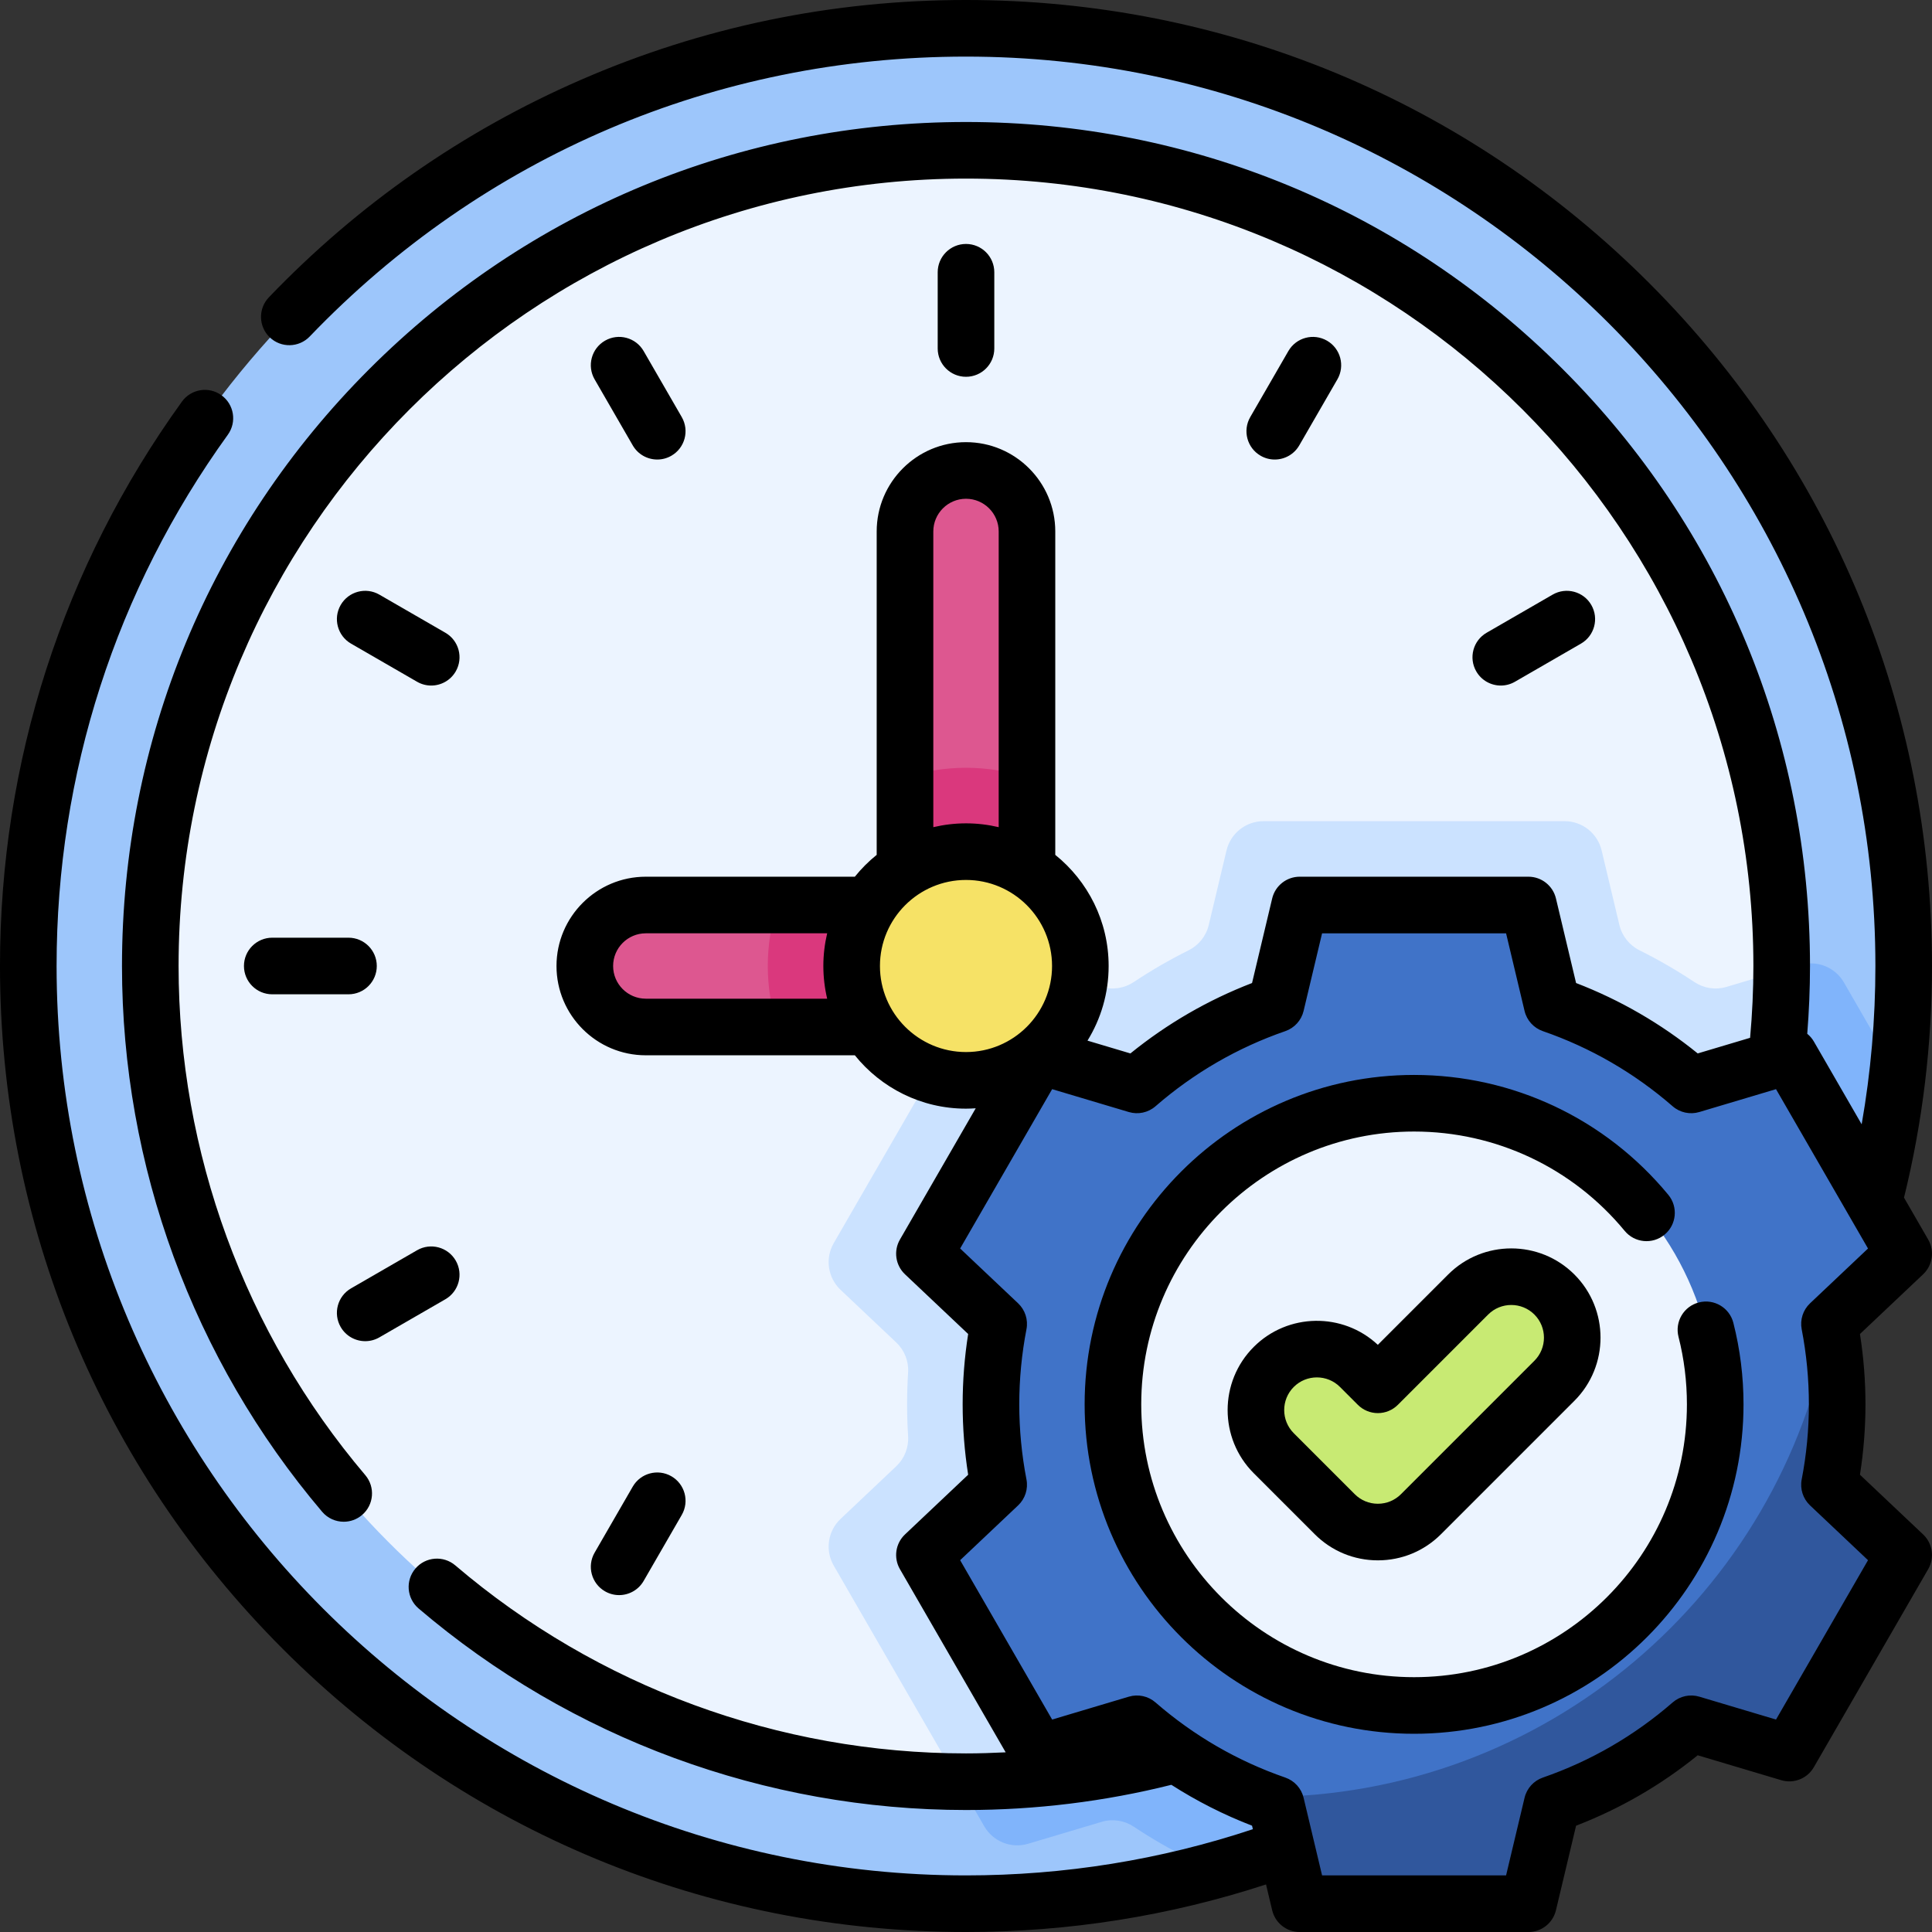 <svg id="Capa_1" enable-background="new 0 0 512 512" height="512" viewBox="0 0 512 512" width="512" xmlns="http://www.w3.org/2000/svg"><rect x="0" y="0" width="512" height="512" fill="#333333" stroke="none"/><g><g><circle cx="256" cy="256" fill="#9dc6fb" r="248.5"/></g><g><path d="m502.819 284.889-14.165-24.535c-2.339-4.051-7.153-5.966-11.635-4.629l-19.496 5.815c-2.886.861-5.997.376-8.504-1.293-4.661-3.104-9.501-5.906-14.508-8.397-2.69-1.338-4.657-3.786-5.353-6.709l-4.706-19.765c-1.083-4.55-5.149-7.762-9.827-7.762h-79.759c-4.678 0-8.743 3.211-9.827 7.762l-4.706 19.765c-.696 2.923-2.663 5.37-5.353 6.709-5.006 2.491-9.848 5.293-14.508 8.397-2.506 1.669-5.618 2.154-8.504 1.293l-19.496-5.815c-4.483-1.337-9.297.579-11.635 4.63l-39.879 69.074c-2.339 4.051-1.591 9.178 1.809 12.391l14.76 13.955c2.174 2.056 3.322 4.969 3.133 7.956-.177 2.812-.266 5.628-.266 8.439s.089 5.627.266 8.439c.188 2.986-.959 5.9-3.133 7.956l-14.76 13.955c-3.399 3.214-4.147 8.34-1.809 12.391l39.879 69.074c2.339 4.051 7.153 5.966 11.635 4.63l19.496-5.815c2.886-.861 5.997-.376 8.504 1.293 4.661 3.104 9.502 5.906 14.508 8.397 1.766.879 3.211 2.242 4.199 3.898 97.611-25.588 171.776-109.045 183.64-211.499z" fill="#80b4fb"/></g><g><circle cx="256" cy="256" fill="#ecf4ff" r="216.175"/></g><g><path d="m472.16 257.174-14.638 4.366c-2.886.861-5.997.376-8.504-1.293-4.661-3.104-9.501-5.906-14.508-8.397-2.69-1.338-4.657-3.786-5.353-6.709l-4.706-19.765c-1.083-4.55-5.149-7.762-9.827-7.762h-79.759c-4.678 0-8.743 3.211-9.827 7.762l-4.706 19.765c-.696 2.923-2.663 5.37-5.353 6.709-5.006 2.491-9.848 5.293-14.508 8.397-2.506 1.669-5.618 2.154-8.504 1.293l-19.496-5.815c-4.483-1.337-9.297.579-11.635 4.63l-39.879 69.074c-2.339 4.051-1.591 9.178 1.809 12.391l14.76 13.955c2.174 2.056 3.322 4.969 3.133 7.956-.177 2.812-.266 5.628-.266 8.439s.089 5.627.266 8.439c.188 2.986-.959 5.9-3.133 7.956l-14.76 13.955c-3.399 3.214-4.147 8.34-1.809 12.391l33.047 57.24c.666.006 1.328.025 1.995.025 118.998-.001 215.527-96.153 216.161-215.002z" fill="#cbe2ff"/></g><g><path d="m256 124.679c-8.926 0-16.163 7.236-16.163 16.163v115.158h32.325v-115.158c.001-8.927-7.236-16.163-16.162-16.163z" fill="#dd5790"/></g><g><path d="m272.163 206.027c-5.095-1.652-10.524-2.555-16.163-2.555-5.638 0-11.067.903-16.163 2.555v49.973h32.325v-49.973z" fill="#da387d"/></g><g><path d="m154.984 256c0 8.926 7.236 16.163 16.163 16.163h84.853v-32.325h-84.854c-8.926-.001-16.162 7.236-16.162 16.162z" fill="#dd5790"/></g><g><path d="m256 239.837h-49.973c-1.652 5.095-2.555 10.524-2.555 16.163 0 5.638.903 11.067 2.555 16.163h49.973z" fill="#da387d"/></g><g><circle cx="256" cy="256" fill="#f6e266" r="30.305"/></g><g><g><path d="m486.873 372.169c0-7.291-.708-14.418-2.043-21.325l19.67-18.596-30.305-52.49-26.002 7.755c-10.709-9.304-23.196-16.609-36.873-21.342l-6.27-26.334h-60.61l-6.27 26.334c-13.677 4.733-26.164 12.038-36.873 21.342l-26.002-7.755-30.305 52.49 19.67 18.596c-1.335 6.907-2.043 14.034-2.043 21.325s.708 14.418 2.043 21.325l-19.67 18.596 30.305 52.49 26.002-7.755c10.709 9.304 23.196 16.609 36.873 21.342l6.27 26.334h60.61l6.27-26.334c13.677-4.733 26.164-12.038 36.873-21.342l26.002 7.755 30.305-52.49-19.67-18.596c1.336-6.907 2.043-14.034 2.043-21.325z" fill="#4073c8"/></g><g><path d="m486.873 372.169c0-7.212-.695-14.264-2.002-21.101-12.903 71.172-75.186 125.148-150.078 125.148-.631 0-1.258-.016-1.887-.024 1.734.7 3.489 1.36 5.265 1.974l6.27 26.334h60.61l6.27-26.334c13.677-4.733 26.164-12.038 36.873-21.342l26.002 7.755 30.305-52.49-19.67-18.596c1.335-6.906 2.042-14.033 2.042-21.324z" fill="#30579d"/></g><g><circle cx="374.745" cy="372.169" fill="#ecf4ff" r="79.803"/></g><g><g><path d="m365.149 406.009c-4.136 0-8.273-1.578-11.429-4.734l-16.163-16.163c-6.312-6.312-6.312-16.546 0-22.858 6.313-6.312 16.545-6.312 22.858 0l4.734 4.734 23.927-23.927c6.313-6.312 16.545-6.312 22.858 0 6.312 6.312 6.312 16.546 0 22.858l-35.356 35.356c-3.157 3.156-7.293 4.734-11.429 4.734z" fill="#c8ea73"/></g></g></g><g><path d="m510.995 328.498-6.413-11.107c4.92-19.97 7.418-40.606 7.418-61.391 0-68.379-26.629-132.666-74.981-181.019-48.353-48.352-112.64-74.981-181.019-74.981-35.493 0-69.855 7.128-102.132 21.187-31.177 13.579-58.971 32.959-82.61 57.602-2.867 2.989-2.769 7.737.221 10.604 2.988 2.867 7.736 2.768 10.604-.221 45.882-47.831 107.647-74.172 173.917-74.172 132.888 0 241 108.112 241 241 0 14.122-1.221 28.167-3.639 41.954l-12.67-21.945c-.464-.803-1.065-1.483-1.751-2.044.476-5.971.73-11.985.73-17.964 0-59.746-23.265-115.915-65.51-158.16-42.245-42.245-98.414-65.511-158.16-65.511s-115.915 23.266-158.16 65.51c-42.245 42.246-65.51 98.414-65.51 158.16 0 52.957 18.837 104.321 53.041 144.632 1.483 1.749 3.596 2.647 5.723 2.647 1.714 0 3.438-.585 4.849-1.781 3.158-2.68 3.546-7.413.866-10.571-31.907-37.603-49.479-85.521-49.479-134.927 0-115.061 93.609-208.67 208.67-208.67s208.67 93.609 208.67 208.67c0 6.339-.301 12.718-.873 19.033l-13.878 4.139c-9.752-7.905-20.565-14.164-32.237-18.659l-5.336-22.413c-.804-3.378-3.823-5.763-7.296-5.763h-60.61c-3.473 0-6.492 2.384-7.296 5.763l-5.336 22.413c-11.671 4.496-22.484 10.754-32.237 18.659l-11.371-3.391c3.55-5.758 5.604-12.533 5.604-19.781 0-11.895-5.527-22.518-14.142-29.453v-85.706c0-13.047-10.615-23.663-23.663-23.663s-23.663 10.615-23.663 23.663v85.706c-2.132 1.716-4.074 3.658-5.79 5.79h-55.401c-13.047 0-23.663 10.615-23.663 23.663s10.615 23.663 23.663 23.663h55.401c6.935 8.615 17.558 14.142 29.453 14.142.869 0 1.728-.04 2.582-.098l-20.087 34.791c-1.736 3.008-1.181 6.814 1.343 9.2l16.739 15.826c-.97 6.165-1.46 12.418-1.46 18.645s.491 12.481 1.46 18.646l-16.739 15.825c-2.524 2.386-3.079 6.192-1.343 9.2l28.025 48.542c-3.499.174-7.005.289-10.521.289-49.6 0-97.663-17.695-135.333-49.826-3.152-2.689-7.886-2.312-10.573.839-2.688 3.151-2.312 7.885.839 10.573 40.384 34.444 91.904 53.413 145.069 53.413 18.449 0 36.742-2.246 54.426-6.677 6.739 4.315 13.88 7.943 21.382 10.832l.221.929c-24.438 8.122-49.979 12.246-76.029 12.246-132.888 0-241-108.112-241-241 0-50.935 15.693-99.62 45.383-140.793 2.422-3.36 1.663-8.047-1.697-10.47-3.362-2.423-8.049-1.663-10.47 1.697-31.543 43.743-48.216 95.463-48.216 149.566 0 68.379 26.629 132.666 74.981 181.019 48.353 48.352 112.64 74.981 181.019 74.981 27.222 0 53.927-4.247 79.515-12.605l1.629 6.843c.804 3.378 3.823 5.763 7.296 5.763h60.61c3.473 0 6.492-2.384 7.296-5.763l5.336-22.413c11.671-4.496 22.484-10.754 32.237-18.659l22.132 6.601c3.327.992 6.902-.429 8.639-3.437l30.305-52.49c1.736-3.008 1.181-6.814-1.343-9.2l-16.739-15.825c.97-6.164 1.46-12.418 1.46-18.646s-.491-12.481-1.46-18.645l16.739-15.825c2.524-2.387 3.079-6.193 1.343-9.201zm-263.658-187.657c0-4.776 3.886-8.663 8.663-8.663s8.663 3.886 8.663 8.663v78.367c-2.784-.655-5.681-1.013-8.663-1.013s-5.879.358-8.663 1.013zm-76.191 123.822c-4.776 0-8.663-3.886-8.663-8.663 0-4.776 3.886-8.663 8.663-8.663h48.062c-.655 2.784-1.013 5.681-1.013 8.663 0 2.981.358 5.879 1.013 8.663zm62.049-8.663c0-12.575 10.23-22.805 22.805-22.805s22.805 10.23 22.805 22.805-10.23 22.805-22.805 22.805-22.805-10.23-22.805-22.805zm246.483 89.394c-1.864 1.763-2.698 4.355-2.211 6.874 1.266 6.544 1.907 13.24 1.907 19.901s-.642 13.357-1.907 19.901c-.487 2.519.347 5.111 2.211 6.874l15.365 14.526-24.381 42.229-20.325-6.062c-2.461-.735-5.125-.158-7.062 1.525-10.167 8.833-21.743 15.534-34.407 19.916-2.423.838-4.25 2.856-4.843 5.35l-4.899 20.572h-48.762l-4.898-20.571c-.594-2.494-2.42-4.512-4.843-5.35-12.664-4.382-24.24-11.083-34.407-19.916-1.938-1.684-4.601-2.261-7.062-1.525l-20.325 6.062-24.381-42.229 15.365-14.526c1.864-1.762 2.698-4.354 2.211-6.873-1.265-6.546-1.907-13.242-1.907-19.902s.642-13.355 1.907-19.901c.487-2.519-.347-5.111-2.211-6.874l-15.365-14.526 24.381-42.229 20.325 6.062c2.459.733 5.124.158 7.062-1.525 10.167-8.833 21.743-15.534 34.407-19.916 2.423-.839 4.25-2.856 4.843-5.351l4.898-20.571h48.762l4.898 20.571c.594 2.494 2.42 4.512 4.843 5.351 12.664 4.382 24.24 11.083 34.407 19.916 1.938 1.684 4.602 2.259 7.062 1.525l20.325-6.062 24.381 42.229z"/><path d="m450.238 345.152c-4.014 1.022-6.439 5.105-5.416 9.119 1.478 5.802 2.228 11.824 2.228 17.898 0 39.867-32.434 72.3-72.3 72.3-39.872 0-72.31-32.434-72.31-72.3s32.438-72.3 72.31-72.3c21.66 0 42 9.595 55.805 26.324 2.637 3.194 7.362 3.648 10.559 1.011 3.194-2.637 3.647-7.364 1.011-10.559-16.665-20.194-41.222-31.776-67.375-31.776-48.143 0-87.31 39.163-87.31 87.3 0 48.138 39.167 87.3 87.31 87.3 48.137 0 87.3-39.163 87.3-87.3 0-7.323-.906-14.59-2.692-21.602-1.023-4.013-5.108-6.439-9.12-5.415z"/><path d="m383.772 337.759-18.633 18.633c-9.265-8.663-23.851-8.475-32.886.56-9.225 9.226-9.225 24.238 0 33.464l16.163 16.163c4.47 4.469 10.412 6.93 16.732 6.93s12.262-2.461 16.732-6.931l35.356-35.355c9.225-9.226 9.225-24.238-.001-33.465-9.225-9.223-24.236-9.224-33.463.001zm22.858 10.606c3.378 3.377 3.378 8.874 0 12.251l-35.355 35.355c-1.637 1.636-3.812 2.538-6.126 2.538s-4.49-.901-6.126-2.537l-16.162-16.163c-3.378-3.378-3.378-8.874-.001-12.251 1.689-1.689 3.908-2.533 6.126-2.533s4.437.844 6.125 2.533l4.734 4.734c1.407 1.406 3.314 2.197 5.304 2.197s3.897-.79 5.303-2.197l23.926-23.927c3.379-3.376 8.875-3.376 12.252 0z"/><path d="m263.5 92.354v-20.204c0-4.142-3.358-7.5-7.5-7.5s-7.5 3.358-7.5 7.5v20.203c0 4.142 3.358 7.5 7.5 7.5s7.5-3.357 7.5-7.499z"/><path d="m174.184 121.78c1.272 0 2.562-.324 3.743-1.006 3.587-2.071 4.816-6.658 2.745-10.245l-10.102-17.497c-2.071-3.587-6.658-4.817-10.245-2.745-3.587 2.071-4.816 6.658-2.745 10.245l10.102 17.497c1.389 2.406 3.91 3.751 6.502 3.751z"/><path d="m110.528 180.672c1.181.682 2.471 1.006 3.743 1.006 2.592 0 5.113-1.346 6.502-3.751 2.071-3.587.842-8.174-2.745-10.245l-17.497-10.102c-3.587-2.072-8.174-.842-10.245 2.745s-.842 8.174 2.745 10.245z"/><path d="m64.65 256c0 4.142 3.358 7.5 7.5 7.5h20.203c4.142 0 7.5-3.358 7.5-7.5s-3.358-7.5-7.5-7.5h-20.203c-4.142 0-7.5 3.358-7.5 7.5z"/><path d="m334.073 120.774c1.181.682 2.471 1.006 3.743 1.006 2.592 0 5.113-1.346 6.502-3.751l10.102-17.497c2.071-3.587.842-8.174-2.745-10.245-3.588-2.072-8.174-.842-10.245 2.745l-10.102 17.497c-2.071 3.587-.842 8.174 2.745 10.245z"/><path d="m397.729 181.678c1.272 0 2.562-.324 3.743-1.006l17.497-10.102c3.587-2.071 4.816-6.658 2.745-10.245s-6.658-4.816-10.245-2.745l-17.497 10.102c-3.587 2.071-4.816 6.658-2.745 10.245 1.389 2.406 3.91 3.751 6.502 3.751z"/><path d="m96.789 355.426c1.272 0 2.562-.324 3.743-1.006l17.497-10.102c3.587-2.071 4.816-6.658 2.745-10.245s-6.659-4.817-10.245-2.745l-17.497 10.102c-3.587 2.071-4.816 6.658-2.745 10.245 1.389 2.406 3.91 3.751 6.502 3.751z"/><path d="m164.068 422.72c2.592 0 5.113-1.346 6.502-3.751l10.102-17.497c2.071-3.587.842-8.174-2.745-10.245-3.587-2.072-8.174-.842-10.245 2.745l-10.102 17.497c-2.071 3.587-.842 8.174 2.745 10.245 1.181.682 2.471 1.006 3.743 1.006z"/></g></g></svg>